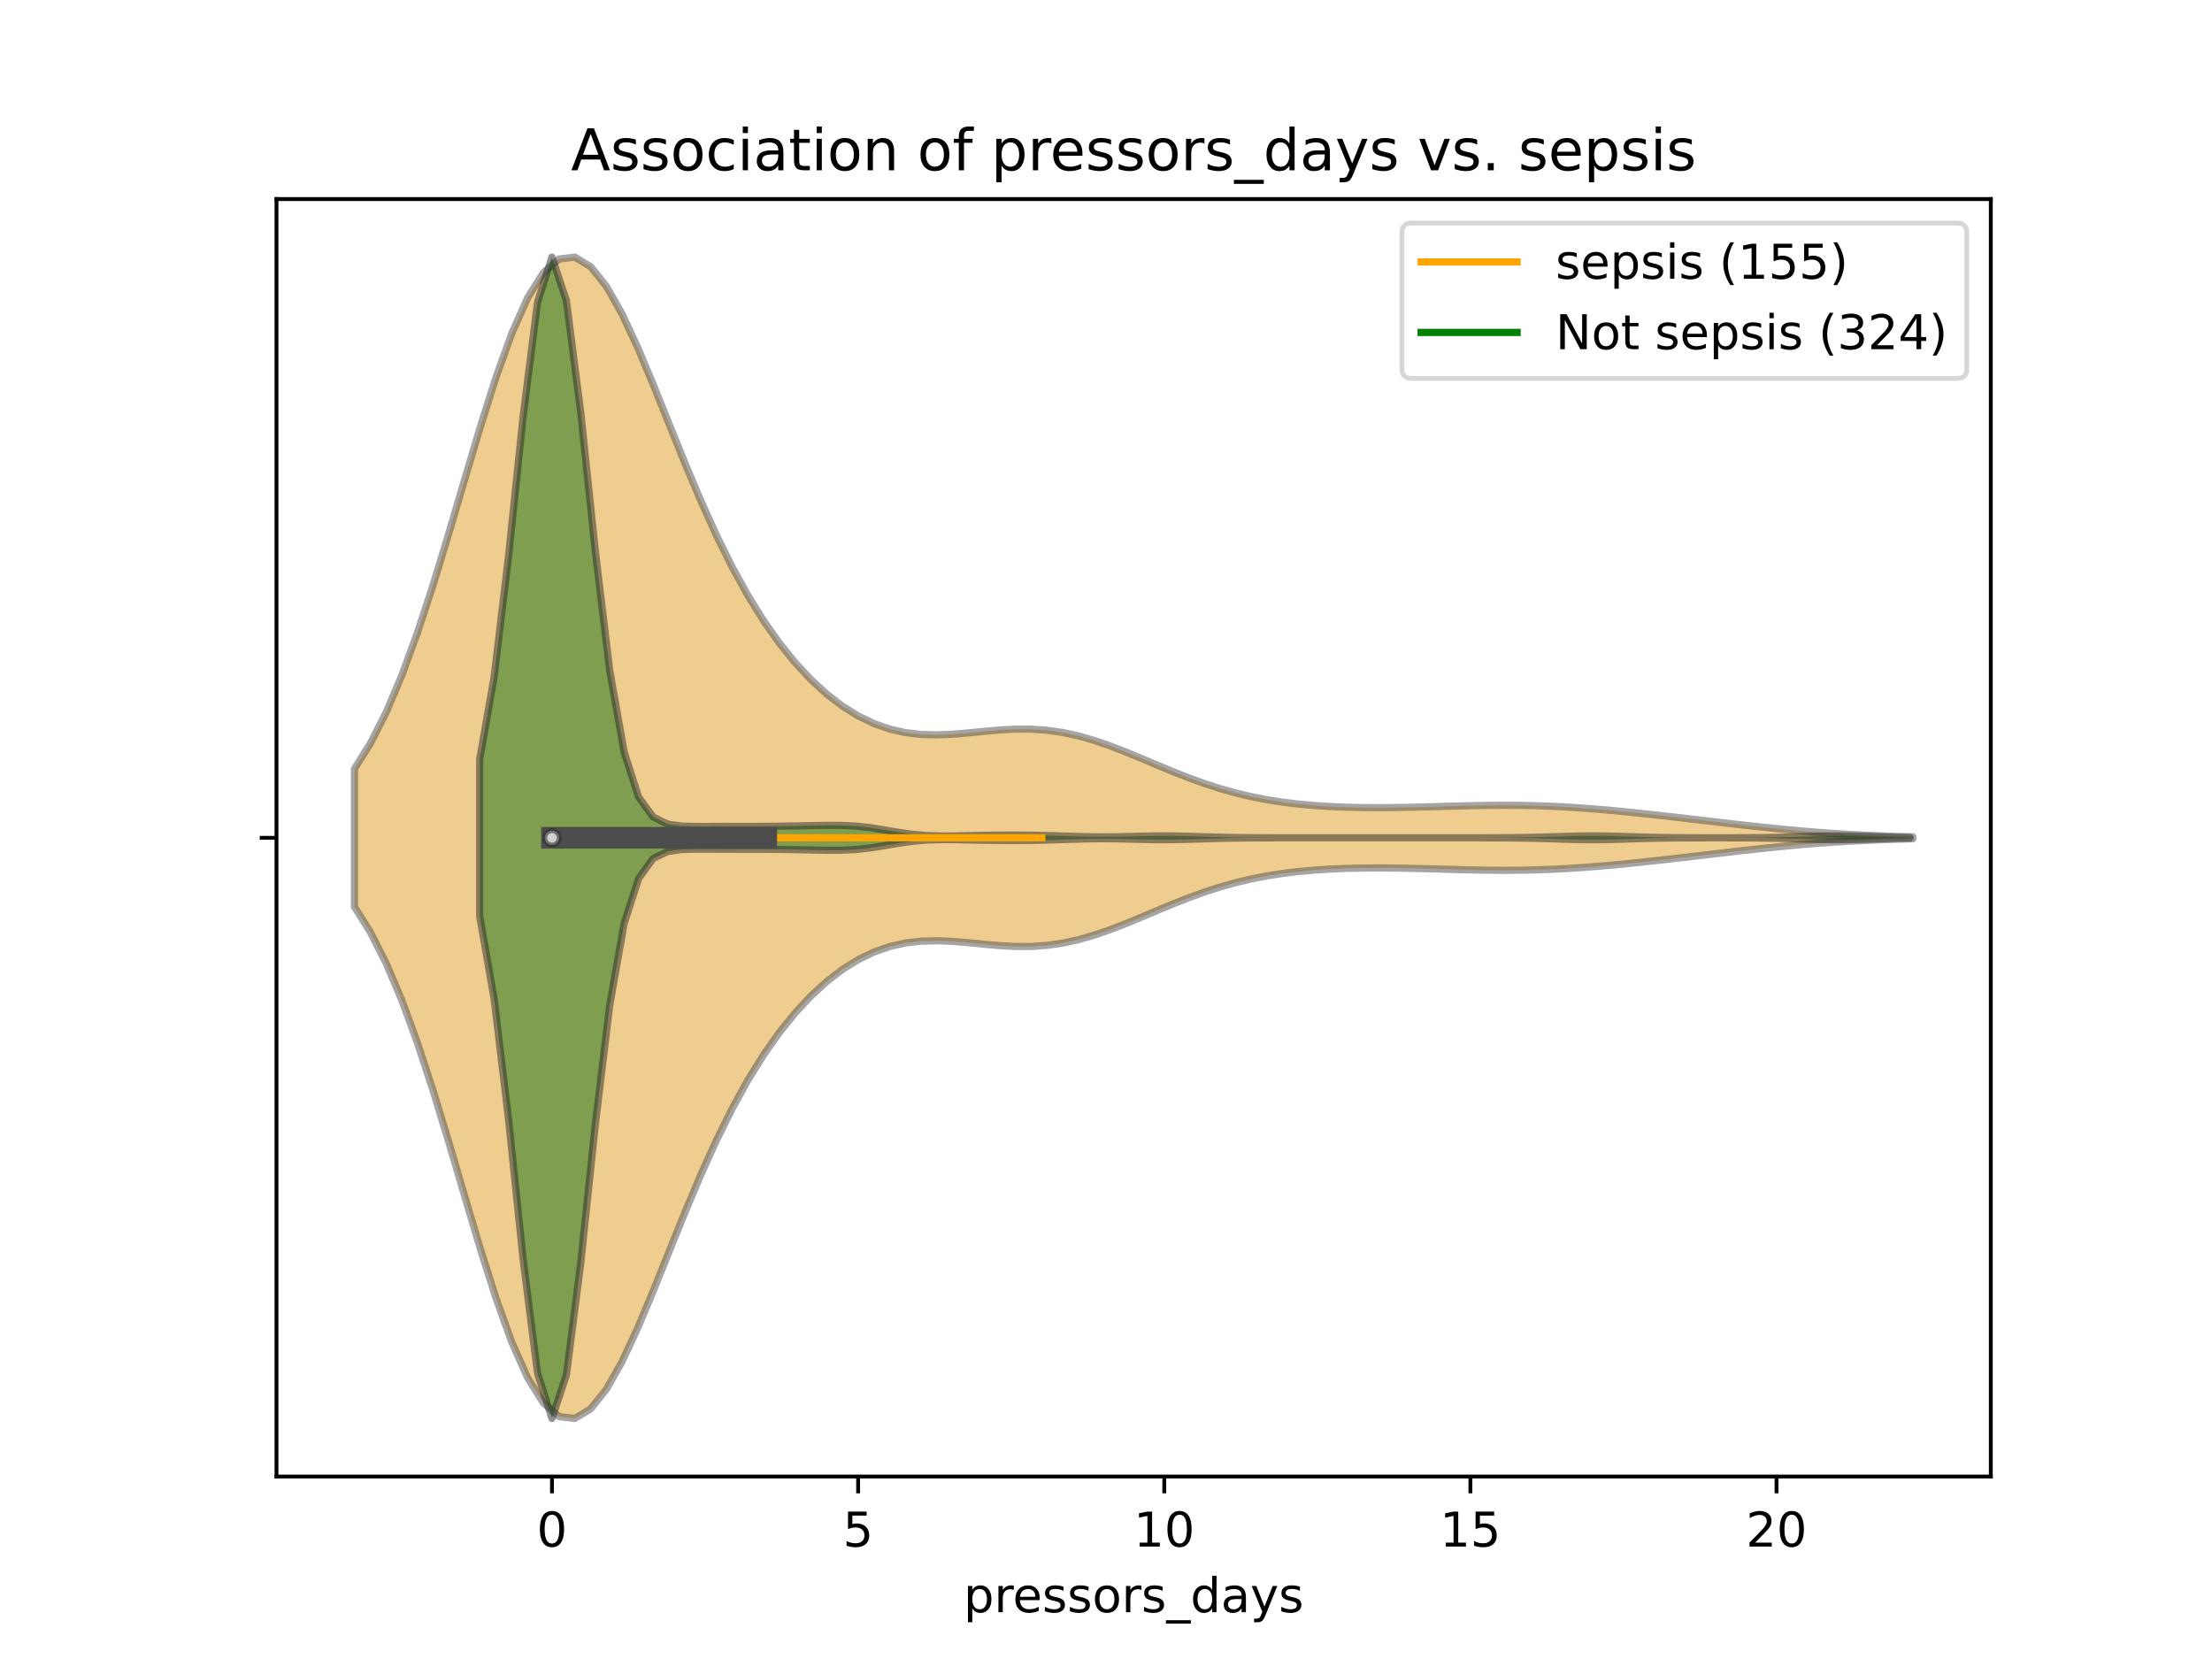 <?xml version="1.0" encoding="utf-8" standalone="no"?>
<!DOCTYPE svg PUBLIC "-//W3C//DTD SVG 1.1//EN"
  "http://www.w3.org/Graphics/SVG/1.1/DTD/svg11.dtd">
<!-- Created with matplotlib (https://matplotlib.org/) -->
<svg height="345.6pt" version="1.1" viewBox="0 0 460.8 345.6" width="460.8pt" xmlns="http://www.w3.org/2000/svg" xmlns:xlink="http://www.w3.org/1999/xlink">
 <defs>
  <style type="text/css">
*{stroke-linecap:butt;stroke-linejoin:round;}
  </style>
 </defs>
 <g id="figure_1">
  <g id="patch_1">
   <path d="M 0 345.6 
L 460.8 345.6 
L 460.8 0 
L 0 0 
z
" style="fill:#ffffff;"/>
  </g>
  <g id="axes_1">
   <g id="patch_2">
    <path d="M 57.6 307.584 
L 414.72 307.584 
L 414.72 41.472 
L 57.6 41.472 
z
" style="fill:#ffffff;"/>
   </g>
   <g id="PolyCollection_1">
    <defs>
     <path d="M 73.833 -156.703 
L 73.833 -185.441 
L 77.112 -190.653 
L 80.391 -197.1 
L 83.671 -204.821 
L 86.95 -213.763 
L 90.229 -223.764 
L 93.509 -234.538 
L 96.788 -245.684 
L 100.067 -256.706 
L 103.347 -267.054 
L 106.626 -276.171 
L 109.905 -283.55 
L 113.185 -288.792 
L 116.464 -291.644 
L 119.743 -292.032 
L 123.023 -290.059 
L 126.302 -285.987 
L 129.581 -280.204 
L 132.861 -273.165 
L 136.14 -265.347 
L 139.42 -257.195 
L 142.699 -249.088 
L 145.978 -241.316 
L 149.258 -234.071 
L 152.537 -227.463 
L 155.816 -221.527 
L 159.096 -216.254 
L 162.375 -211.608 
L 165.654 -207.545 
L 168.934 -204.026 
L 172.213 -201.017 
L 175.492 -198.499 
L 178.772 -196.456 
L 182.051 -194.872 
L 185.33 -193.726 
L 188.61 -192.984 
L 191.889 -192.601 
L 195.168 -192.515 
L 198.448 -192.65 
L 201.727 -192.924 
L 205.006 -193.247 
L 208.286 -193.534 
L 211.565 -193.707 
L 214.844 -193.703 
L 218.124 -193.477 
L 221.403 -193.008 
L 224.682 -192.293 
L 227.962 -191.352 
L 231.241 -190.222 
L 234.52 -188.951 
L 237.8 -187.595 
L 241.079 -186.21 
L 244.358 -184.848 
L 247.638 -183.557 
L 250.917 -182.37 
L 254.196 -181.311 
L 257.476 -180.393 
L 260.755 -179.619 
L 264.034 -178.984 
L 267.314 -178.477 
L 270.593 -178.084 
L 273.872 -177.791 
L 277.152 -177.584 
L 280.431 -177.449 
L 283.71 -177.375 
L 286.99 -177.352 
L 290.269 -177.373 
L 293.548 -177.427 
L 296.828 -177.504 
L 300.107 -177.595 
L 303.386 -177.687 
L 306.666 -177.767 
L 309.945 -177.825 
L 313.224 -177.848 
L 316.504 -177.829 
L 319.783 -177.763 
L 323.062 -177.646 
L 326.342 -177.48 
L 329.621 -177.268 
L 332.9 -177.015 
L 336.18 -176.726 
L 339.459 -176.407 
L 342.739 -176.066 
L 346.018 -175.706 
L 349.297 -175.334 
L 352.577 -174.953 
L 355.856 -174.568 
L 359.135 -174.185 
L 362.415 -173.808 
L 365.694 -173.444 
L 368.973 -173.097 
L 372.253 -172.773 
L 375.532 -172.476 
L 378.811 -172.21 
L 382.091 -171.977 
L 385.37 -171.778 
L 388.649 -171.611 
L 391.929 -171.475 
L 395.208 -171.367 
L 398.487 -171.283 
L 398.487 -170.861 
L 398.487 -170.861 
L 395.208 -170.777 
L 391.929 -170.669 
L 388.649 -170.533 
L 385.37 -170.366 
L 382.091 -170.167 
L 378.811 -169.934 
L 375.532 -169.668 
L 372.253 -169.371 
L 368.973 -169.047 
L 365.694 -168.7 
L 362.415 -168.336 
L 359.135 -167.959 
L 355.856 -167.576 
L 352.577 -167.191 
L 349.297 -166.81 
L 346.018 -166.438 
L 342.739 -166.078 
L 339.459 -165.737 
L 336.18 -165.418 
L 332.9 -165.129 
L 329.621 -164.876 
L 326.342 -164.664 
L 323.062 -164.498 
L 319.783 -164.381 
L 316.504 -164.315 
L 313.224 -164.296 
L 309.945 -164.319 
L 306.666 -164.377 
L 303.386 -164.457 
L 300.107 -164.549 
L 296.828 -164.64 
L 293.548 -164.717 
L 290.269 -164.771 
L 286.99 -164.792 
L 283.71 -164.769 
L 280.431 -164.695 
L 277.152 -164.56 
L 273.872 -164.353 
L 270.593 -164.06 
L 267.314 -163.667 
L 264.034 -163.16 
L 260.755 -162.525 
L 257.476 -161.751 
L 254.196 -160.833 
L 250.917 -159.774 
L 247.638 -158.587 
L 244.358 -157.296 
L 241.079 -155.934 
L 237.8 -154.549 
L 234.52 -153.193 
L 231.241 -151.922 
L 227.962 -150.792 
L 224.682 -149.851 
L 221.403 -149.136 
L 218.124 -148.667 
L 214.844 -148.441 
L 211.565 -148.437 
L 208.286 -148.61 
L 205.006 -148.897 
L 201.727 -149.22 
L 198.448 -149.494 
L 195.168 -149.629 
L 191.889 -149.543 
L 188.61 -149.16 
L 185.33 -148.418 
L 182.051 -147.272 
L 178.772 -145.688 
L 175.492 -143.645 
L 172.213 -141.127 
L 168.934 -138.118 
L 165.654 -134.599 
L 162.375 -130.536 
L 159.096 -125.89 
L 155.816 -120.617 
L 152.537 -114.681 
L 149.258 -108.073 
L 145.978 -100.828 
L 142.699 -93.056 
L 139.42 -84.949 
L 136.14 -76.797 
L 132.861 -68.979 
L 129.581 -61.94 
L 126.302 -56.157 
L 123.023 -52.085 
L 119.743 -50.112 
L 116.464 -50.5 
L 113.185 -53.352 
L 109.905 -58.594 
L 106.626 -65.973 
L 103.347 -75.09 
L 100.067 -85.438 
L 96.788 -96.46 
L 93.509 -107.606 
L 90.229 -118.38 
L 86.95 -128.381 
L 83.671 -137.323 
L 80.391 -145.044 
L 77.112 -151.491 
L 73.833 -156.703 
z
" id="mc7f0cfbb59" style="stroke:#4c4c4c;stroke-opacity:0.5;stroke-width:1.5;"/>
    </defs>
    <g clip-path="url(#pa583d90f8f)">
     <use style="fill:#df9c20;fill-opacity:0.5;stroke:#4c4c4c;stroke-opacity:0.5;stroke-width:1.5;" x="0" xlink:href="#mc7f0cfbb59" y="345.6"/>
    </g>
   </g>
   <g id="PolyCollection_2">
    <defs>
     <path d="M 99.928 -154.728 
L 99.928 -187.416 
L 102.938 -204.635 
L 105.948 -229.819 
L 108.958 -258.731 
L 111.968 -282.583 
L 114.977 -292.032 
L 117.987 -283.006 
L 120.997 -259.523 
L 124.007 -230.9 
L 127.017 -205.939 
L 130.027 -188.919 
L 133.036 -179.569 
L 136.046 -175.404 
L 139.056 -173.92 
L 142.066 -173.512 
L 145.076 -173.436 
L 148.085 -173.438 
L 151.095 -173.453 
L 154.105 -173.46 
L 157.115 -173.46 
L 160.125 -173.469 
L 163.135 -173.501 
L 166.144 -173.553 
L 169.154 -173.614 
L 172.164 -173.665 
L 175.174 -173.66 
L 178.184 -173.522 
L 181.194 -173.199 
L 184.203 -172.721 
L 187.213 -172.206 
L 190.223 -171.785 
L 193.233 -171.532 
L 196.243 -171.446 
L 199.253 -171.469 
L 202.262 -171.535 
L 205.272 -171.594 
L 208.282 -171.627 
L 211.292 -171.634 
L 214.302 -171.615 
L 217.312 -171.566 
L 220.321 -171.485 
L 223.331 -171.388 
L 226.341 -171.305 
L 229.351 -171.266 
L 232.361 -171.285 
L 235.371 -171.349 
L 238.38 -171.425 
L 241.39 -171.472 
L 244.4 -171.463 
L 247.41 -171.399 
L 250.42 -171.305 
L 253.429 -171.213 
L 256.439 -171.145 
L 259.449 -171.104 
L 262.459 -171.084 
L 265.469 -171.076 
L 268.479 -171.073 
L 271.488 -171.072 
L 274.498 -171.072 
L 277.508 -171.072 
L 280.518 -171.072 
L 283.528 -171.072 
L 286.538 -171.072 
L 289.547 -171.072 
L 292.557 -171.072 
L 295.567 -171.072 
L 298.577 -171.072 
L 301.587 -171.072 
L 304.597 -171.073 
L 307.606 -171.074 
L 310.616 -171.08 
L 313.626 -171.094 
L 316.636 -171.125 
L 319.646 -171.181 
L 322.656 -171.264 
L 325.665 -171.36 
L 328.675 -171.441 
L 331.685 -171.474 
L 334.695 -171.446 
L 337.705 -171.369 
L 340.715 -171.272 
L 343.724 -171.187 
L 346.734 -171.129 
L 349.744 -171.096 
L 352.754 -171.081 
L 355.764 -171.075 
L 358.774 -171.075 
L 361.783 -171.08 
L 364.793 -171.095 
L 367.803 -171.127 
L 370.813 -171.184 
L 373.823 -171.269 
L 376.832 -171.365 
L 379.842 -171.444 
L 382.852 -171.475 
L 385.862 -171.443 
L 388.872 -171.364 
L 391.882 -171.268 
L 394.891 -171.184 
L 397.901 -171.126 
L 397.901 -171.018 
L 397.901 -171.018 
L 394.891 -170.96 
L 391.882 -170.876 
L 388.872 -170.78 
L 385.862 -170.701 
L 382.852 -170.669 
L 379.842 -170.7 
L 376.832 -170.779 
L 373.823 -170.875 
L 370.813 -170.96 
L 367.803 -171.017 
L 364.793 -171.049 
L 361.783 -171.064 
L 358.774 -171.069 
L 355.764 -171.069 
L 352.754 -171.063 
L 349.744 -171.048 
L 346.734 -171.015 
L 343.724 -170.957 
L 340.715 -170.872 
L 337.705 -170.775 
L 334.695 -170.698 
L 331.685 -170.67 
L 328.675 -170.703 
L 325.665 -170.784 
L 322.656 -170.88 
L 319.646 -170.963 
L 316.636 -171.019 
L 313.626 -171.05 
L 310.616 -171.064 
L 307.606 -171.07 
L 304.597 -171.071 
L 301.587 -171.072 
L 298.577 -171.072 
L 295.567 -171.072 
L 292.557 -171.072 
L 289.547 -171.072 
L 286.538 -171.072 
L 283.528 -171.072 
L 280.518 -171.072 
L 277.508 -171.072 
L 274.498 -171.072 
L 271.488 -171.072 
L 268.479 -171.071 
L 265.469 -171.068 
L 262.459 -171.06 
L 259.449 -171.04 
L 256.439 -170.999 
L 253.429 -170.931 
L 250.42 -170.839 
L 247.41 -170.745 
L 244.4 -170.681 
L 241.39 -170.672 
L 238.38 -170.719 
L 235.371 -170.795 
L 232.361 -170.859 
L 229.351 -170.878 
L 226.341 -170.839 
L 223.331 -170.756 
L 220.321 -170.659 
L 217.312 -170.578 
L 214.302 -170.529 
L 211.292 -170.51 
L 208.282 -170.517 
L 205.272 -170.55 
L 202.262 -170.609 
L 199.253 -170.675 
L 196.243 -170.698 
L 193.233 -170.612 
L 190.223 -170.359 
L 187.213 -169.938 
L 184.203 -169.423 
L 181.194 -168.945 
L 178.184 -168.622 
L 175.174 -168.484 
L 172.164 -168.479 
L 169.154 -168.53 
L 166.144 -168.591 
L 163.135 -168.643 
L 160.125 -168.675 
L 157.115 -168.684 
L 154.105 -168.684 
L 151.095 -168.691 
L 148.085 -168.706 
L 145.076 -168.708 
L 142.066 -168.632 
L 139.056 -168.224 
L 136.046 -166.74 
L 133.036 -162.575 
L 130.027 -153.225 
L 127.017 -136.205 
L 124.007 -111.244 
L 120.997 -82.621 
L 117.987 -59.138 
L 114.977 -50.112 
L 111.968 -59.561 
L 108.958 -83.413 
L 105.948 -112.325 
L 102.938 -137.509 
L 99.928 -154.728 
z
" id="mf80108c827" style="stroke:#262626;stroke-opacity:0.5;stroke-width:1.5;"/>
    </defs>
    <g clip-path="url(#pa583d90f8f)">
     <use style="fill:#107010;fill-opacity:0.5;stroke:#262626;stroke-opacity:0.5;stroke-width:1.5;" x="0" xlink:href="#mf80108c827" y="345.6"/>
    </g>
   </g>
   <g id="matplotlib.axis_1">
    <g id="xtick_1">
     <g id="line2d_1">
      <defs>
       <path d="M 0 0 
L 0 3.5 
" id="me6d4ee583f" style="stroke:#000000;stroke-width:0.8;"/>
      </defs>
      <g>
       <use style="stroke:#000000;stroke-width:0.8;" x="114.99" xlink:href="#me6d4ee583f" y="307.584"/>
      </g>
     </g>
     <g id="text_1">
      <!-- 0 -->
      <defs>
       <path d="M 31.781 66.406 
Q 24.172 66.406 20.328 58.906 
Q 16.5 51.422 16.5 36.375 
Q 16.5 21.391 20.328 13.891 
Q 24.172 6.391 31.781 6.391 
Q 39.453 6.391 43.281 13.891 
Q 47.125 21.391 47.125 36.375 
Q 47.125 51.422 43.281 58.906 
Q 39.453 66.406 31.781 66.406 
z
M 31.781 74.219 
Q 44.047 74.219 50.516 64.516 
Q 56.984 54.828 56.984 36.375 
Q 56.984 17.969 50.516 8.266 
Q 44.047 -1.422 31.781 -1.422 
Q 19.531 -1.422 13.062 8.266 
Q 6.594 17.969 6.594 36.375 
Q 6.594 54.828 13.062 64.516 
Q 19.531 74.219 31.781 74.219 
z
" id="DejaVuSans-48"/>
      </defs>
      <g transform="translate(111.809 322.182)scale(0.1 -0.1)">
       <use xlink:href="#DejaVuSans-48"/>
      </g>
     </g>
    </g>
    <g id="xtick_2">
     <g id="line2d_2">
      <g>
       <use style="stroke:#000000;stroke-width:0.8;" x="178.764" xlink:href="#me6d4ee583f" y="307.584"/>
      </g>
     </g>
     <g id="text_2">
      <!-- 5 -->
      <defs>
       <path d="M 10.797 72.906 
L 49.516 72.906 
L 49.516 64.594 
L 19.828 64.594 
L 19.828 46.734 
Q 21.969 47.469 24.109 47.828 
Q 26.266 48.188 28.422 48.188 
Q 40.625 48.188 47.75 41.5 
Q 54.891 34.812 54.891 23.391 
Q 54.891 11.625 47.562 5.094 
Q 40.234 -1.422 26.906 -1.422 
Q 22.312 -1.422 17.547 -0.641 
Q 12.797 0.141 7.719 1.703 
L 7.719 11.625 
Q 12.109 9.234 16.797 8.062 
Q 21.484 6.891 26.703 6.891 
Q 35.156 6.891 40.078 11.328 
Q 45.016 15.766 45.016 23.391 
Q 45.016 31 40.078 35.438 
Q 35.156 39.891 26.703 39.891 
Q 22.75 39.891 18.812 39.016 
Q 14.891 38.141 10.797 36.281 
z
" id="DejaVuSans-53"/>
      </defs>
      <g transform="translate(175.582 322.182)scale(0.1 -0.1)">
       <use xlink:href="#DejaVuSans-53"/>
      </g>
     </g>
    </g>
    <g id="xtick_3">
     <g id="line2d_3">
      <g>
       <use style="stroke:#000000;stroke-width:0.8;" x="242.537" xlink:href="#me6d4ee583f" y="307.584"/>
      </g>
     </g>
     <g id="text_3">
      <!-- 10 -->
      <defs>
       <path d="M 12.406 8.297 
L 28.516 8.297 
L 28.516 63.922 
L 10.984 60.406 
L 10.984 69.391 
L 28.422 72.906 
L 38.281 72.906 
L 38.281 8.297 
L 54.391 8.297 
L 54.391 0 
L 12.406 0 
z
" id="DejaVuSans-49"/>
      </defs>
      <g transform="translate(236.175 322.182)scale(0.1 -0.1)">
       <use xlink:href="#DejaVuSans-49"/>
       <use x="63.623" xlink:href="#DejaVuSans-48"/>
      </g>
     </g>
    </g>
    <g id="xtick_4">
     <g id="line2d_4">
      <g>
       <use style="stroke:#000000;stroke-width:0.8;" x="306.311" xlink:href="#me6d4ee583f" y="307.584"/>
      </g>
     </g>
     <g id="text_4">
      <!-- 15 -->
      <g transform="translate(299.949 322.182)scale(0.1 -0.1)">
       <use xlink:href="#DejaVuSans-49"/>
       <use x="63.623" xlink:href="#DejaVuSans-53"/>
      </g>
     </g>
    </g>
    <g id="xtick_5">
     <g id="line2d_5">
      <g>
       <use style="stroke:#000000;stroke-width:0.8;" x="370.085" xlink:href="#me6d4ee583f" y="307.584"/>
      </g>
     </g>
     <g id="text_5">
      <!-- 20 -->
      <defs>
       <path d="M 19.188 8.297 
L 53.609 8.297 
L 53.609 0 
L 7.328 0 
L 7.328 8.297 
Q 12.938 14.109 22.625 23.891 
Q 32.328 33.688 34.812 36.531 
Q 39.547 41.844 41.422 45.531 
Q 43.312 49.219 43.312 52.781 
Q 43.312 58.594 39.234 62.25 
Q 35.156 65.922 28.609 65.922 
Q 23.969 65.922 18.812 64.312 
Q 13.672 62.703 7.812 59.422 
L 7.812 69.391 
Q 13.766 71.781 18.938 73 
Q 24.125 74.219 28.422 74.219 
Q 39.75 74.219 46.484 68.547 
Q 53.219 62.891 53.219 53.422 
Q 53.219 48.922 51.531 44.891 
Q 49.859 40.875 45.406 35.406 
Q 44.188 33.984 37.641 27.219 
Q 31.109 20.453 19.188 8.297 
z
" id="DejaVuSans-50"/>
      </defs>
      <g transform="translate(363.722 322.182)scale(0.1 -0.1)">
       <use xlink:href="#DejaVuSans-50"/>
       <use x="63.623" xlink:href="#DejaVuSans-48"/>
      </g>
     </g>
    </g>
    <g id="text_6">
     <!-- pressors_days -->
     <defs>
      <path d="M 18.109 8.203 
L 18.109 -20.797 
L 9.078 -20.797 
L 9.078 54.688 
L 18.109 54.688 
L 18.109 46.391 
Q 20.953 51.266 25.266 53.625 
Q 29.594 56 35.594 56 
Q 45.562 56 51.781 48.094 
Q 58.016 40.188 58.016 27.297 
Q 58.016 14.406 51.781 6.484 
Q 45.562 -1.422 35.594 -1.422 
Q 29.594 -1.422 25.266 0.953 
Q 20.953 3.328 18.109 8.203 
z
M 48.688 27.297 
Q 48.688 37.203 44.609 42.844 
Q 40.531 48.484 33.406 48.484 
Q 26.266 48.484 22.188 42.844 
Q 18.109 37.203 18.109 27.297 
Q 18.109 17.391 22.188 11.75 
Q 26.266 6.109 33.406 6.109 
Q 40.531 6.109 44.609 11.75 
Q 48.688 17.391 48.688 27.297 
z
" id="DejaVuSans-112"/>
      <path d="M 41.109 46.297 
Q 39.594 47.172 37.812 47.578 
Q 36.031 48 33.891 48 
Q 26.266 48 22.188 43.047 
Q 18.109 38.094 18.109 28.812 
L 18.109 0 
L 9.078 0 
L 9.078 54.688 
L 18.109 54.688 
L 18.109 46.188 
Q 20.953 51.172 25.484 53.578 
Q 30.031 56 36.531 56 
Q 37.453 56 38.578 55.875 
Q 39.703 55.766 41.062 55.516 
z
" id="DejaVuSans-114"/>
      <path d="M 56.203 29.594 
L 56.203 25.203 
L 14.891 25.203 
Q 15.484 15.922 20.484 11.062 
Q 25.484 6.203 34.422 6.203 
Q 39.594 6.203 44.453 7.469 
Q 49.312 8.734 54.109 11.281 
L 54.109 2.781 
Q 49.266 0.734 44.188 -0.344 
Q 39.109 -1.422 33.891 -1.422 
Q 20.797 -1.422 13.156 6.188 
Q 5.516 13.812 5.516 26.812 
Q 5.516 40.234 12.766 48.109 
Q 20.016 56 32.328 56 
Q 43.359 56 49.781 48.891 
Q 56.203 41.797 56.203 29.594 
z
M 47.219 32.234 
Q 47.125 39.594 43.094 43.984 
Q 39.062 48.391 32.422 48.391 
Q 24.906 48.391 20.391 44.141 
Q 15.875 39.891 15.188 32.172 
z
" id="DejaVuSans-101"/>
      <path d="M 44.281 53.078 
L 44.281 44.578 
Q 40.484 46.531 36.375 47.5 
Q 32.281 48.484 27.875 48.484 
Q 21.188 48.484 17.844 46.438 
Q 14.5 44.391 14.5 40.281 
Q 14.5 37.156 16.891 35.375 
Q 19.281 33.594 26.516 31.984 
L 29.594 31.297 
Q 39.156 29.25 43.188 25.516 
Q 47.219 21.781 47.219 15.094 
Q 47.219 7.469 41.188 3.016 
Q 35.156 -1.422 24.609 -1.422 
Q 20.219 -1.422 15.453 -0.562 
Q 10.688 0.297 5.422 2 
L 5.422 11.281 
Q 10.406 8.688 15.234 7.391 
Q 20.062 6.109 24.812 6.109 
Q 31.156 6.109 34.562 8.281 
Q 37.984 10.453 37.984 14.406 
Q 37.984 18.062 35.516 20.016 
Q 33.062 21.969 24.703 23.781 
L 21.578 24.516 
Q 13.234 26.266 9.516 29.906 
Q 5.812 33.547 5.812 39.891 
Q 5.812 47.609 11.281 51.797 
Q 16.75 56 26.812 56 
Q 31.781 56 36.172 55.266 
Q 40.578 54.547 44.281 53.078 
z
" id="DejaVuSans-115"/>
      <path d="M 30.609 48.391 
Q 23.391 48.391 19.188 42.75 
Q 14.984 37.109 14.984 27.297 
Q 14.984 17.484 19.156 11.844 
Q 23.344 6.203 30.609 6.203 
Q 37.797 6.203 41.984 11.859 
Q 46.188 17.531 46.188 27.297 
Q 46.188 37.016 41.984 42.703 
Q 37.797 48.391 30.609 48.391 
z
M 30.609 56 
Q 42.328 56 49.016 48.375 
Q 55.719 40.766 55.719 27.297 
Q 55.719 13.875 49.016 6.219 
Q 42.328 -1.422 30.609 -1.422 
Q 18.844 -1.422 12.172 6.219 
Q 5.516 13.875 5.516 27.297 
Q 5.516 40.766 12.172 48.375 
Q 18.844 56 30.609 56 
z
" id="DejaVuSans-111"/>
      <path d="M 50.984 -16.609 
L 50.984 -23.578 
L -0.984 -23.578 
L -0.984 -16.609 
z
" id="DejaVuSans-95"/>
      <path d="M 45.406 46.391 
L 45.406 75.984 
L 54.391 75.984 
L 54.391 0 
L 45.406 0 
L 45.406 8.203 
Q 42.578 3.328 38.25 0.953 
Q 33.938 -1.422 27.875 -1.422 
Q 17.969 -1.422 11.734 6.484 
Q 5.516 14.406 5.516 27.297 
Q 5.516 40.188 11.734 48.094 
Q 17.969 56 27.875 56 
Q 33.938 56 38.25 53.625 
Q 42.578 51.266 45.406 46.391 
z
M 14.797 27.297 
Q 14.797 17.391 18.875 11.75 
Q 22.953 6.109 30.078 6.109 
Q 37.203 6.109 41.297 11.75 
Q 45.406 17.391 45.406 27.297 
Q 45.406 37.203 41.297 42.844 
Q 37.203 48.484 30.078 48.484 
Q 22.953 48.484 18.875 42.844 
Q 14.797 37.203 14.797 27.297 
z
" id="DejaVuSans-100"/>
      <path d="M 34.281 27.484 
Q 23.391 27.484 19.188 25 
Q 14.984 22.516 14.984 16.5 
Q 14.984 11.719 18.141 8.906 
Q 21.297 6.109 26.703 6.109 
Q 34.188 6.109 38.703 11.406 
Q 43.219 16.703 43.219 25.484 
L 43.219 27.484 
z
M 52.203 31.203 
L 52.203 0 
L 43.219 0 
L 43.219 8.297 
Q 40.141 3.328 35.547 0.953 
Q 30.953 -1.422 24.312 -1.422 
Q 15.922 -1.422 10.953 3.297 
Q 6 8.016 6 15.922 
Q 6 25.141 12.172 29.828 
Q 18.359 34.516 30.609 34.516 
L 43.219 34.516 
L 43.219 35.406 
Q 43.219 41.609 39.141 45 
Q 35.062 48.391 27.688 48.391 
Q 23 48.391 18.547 47.266 
Q 14.109 46.141 10.016 43.891 
L 10.016 52.203 
Q 14.938 54.109 19.578 55.047 
Q 24.219 56 28.609 56 
Q 40.484 56 46.344 49.844 
Q 52.203 43.703 52.203 31.203 
z
" id="DejaVuSans-97"/>
      <path d="M 32.172 -5.078 
Q 28.375 -14.844 24.75 -17.812 
Q 21.141 -20.797 15.094 -20.797 
L 7.906 -20.797 
L 7.906 -13.281 
L 13.188 -13.281 
Q 16.891 -13.281 18.938 -11.516 
Q 21 -9.766 23.484 -3.219 
L 25.094 0.875 
L 2.984 54.688 
L 12.5 54.688 
L 29.594 11.922 
L 46.688 54.688 
L 56.203 54.688 
z
" id="DejaVuSans-121"/>
     </defs>
     <g transform="translate(200.735 335.861)scale(0.1 -0.1)">
      <use xlink:href="#DejaVuSans-112"/>
      <use x="63.477" xlink:href="#DejaVuSans-114"/>
      <use x="102.34" xlink:href="#DejaVuSans-101"/>
      <use x="163.863" xlink:href="#DejaVuSans-115"/>
      <use x="215.963" xlink:href="#DejaVuSans-115"/>
      <use x="268.062" xlink:href="#DejaVuSans-111"/>
      <use x="329.244" xlink:href="#DejaVuSans-114"/>
      <use x="370.357" xlink:href="#DejaVuSans-115"/>
      <use x="422.457" xlink:href="#DejaVuSans-95"/>
      <use x="472.457" xlink:href="#DejaVuSans-100"/>
      <use x="535.934" xlink:href="#DejaVuSans-97"/>
      <use x="597.213" xlink:href="#DejaVuSans-121"/>
      <use x="656.393" xlink:href="#DejaVuSans-115"/>
     </g>
    </g>
   </g>
   <g id="matplotlib.axis_2">
    <g id="ytick_1">
     <g id="line2d_6">
      <defs>
       <path d="M 0 0 
L -3.5 0 
" id="mb795258efd" style="stroke:#000000;stroke-width:0.8;"/>
      </defs>
      <g>
       <use style="stroke:#000000;stroke-width:0.8;" x="57.6" xlink:href="#mb795258efd" y="174.528"/>
      </g>
     </g>
    </g>
   </g>
   <g id="line2d_7">
    <path clip-path="url(#pa583d90f8f)" d="M 114.99 174.528 
L 217.028 174.528 
" style="fill:none;stroke:#ffa500;stroke-linecap:square;stroke-width:1.5;"/>
   </g>
   <g id="line2d_8">
    <path clip-path="url(#pa583d90f8f)" d="M 114.99 174.528 
L 159.631 174.528 
" style="fill:none;stroke:#4c4c4c;stroke-linecap:square;stroke-width:4.5;"/>
   </g>
   <g id="line2d_9">
    <path clip-path="url(#pa583d90f8f)" d="M 114.99 174.528 
L 114.99 174.528 
" style="fill:none;stroke:#008000;stroke-linecap:square;stroke-width:1.5;"/>
   </g>
   <g id="line2d_10">
    <path clip-path="url(#pa583d90f8f)" d="M 114.99 174.528 
L 114.99 174.528 
" style="fill:none;stroke:#262626;stroke-linecap:square;stroke-width:4.5;"/>
   </g>
   <g id="patch_3">
    <path d="M 57.6 307.584 
L 57.6 41.472 
" style="fill:none;stroke:#000000;stroke-linecap:square;stroke-linejoin:miter;stroke-width:0.8;"/>
   </g>
   <g id="patch_4">
    <path d="M 414.72 307.584 
L 414.72 41.472 
" style="fill:none;stroke:#000000;stroke-linecap:square;stroke-linejoin:miter;stroke-width:0.8;"/>
   </g>
   <g id="patch_5">
    <path d="M 57.6 307.584 
L 414.72 307.584 
" style="fill:none;stroke:#000000;stroke-linecap:square;stroke-linejoin:miter;stroke-width:0.8;"/>
   </g>
   <g id="patch_6">
    <path d="M 57.6 41.472 
L 414.72 41.472 
" style="fill:none;stroke:#000000;stroke-linecap:square;stroke-linejoin:miter;stroke-width:0.8;"/>
   </g>
   <g id="PathCollection_1">
    <defs>
     <path d="M 0 1.5 
C 0.398 1.5 0.779 1.342 1.061 1.061 
C 1.342 0.779 1.5 0.398 1.5 0 
C 1.5 -0.398 1.342 -0.779 1.061 -1.061 
C 0.779 -1.342 0.398 -1.5 0 -1.5 
C -0.398 -1.5 -0.779 -1.342 -1.061 -1.061 
C -1.342 -0.779 -1.5 -0.398 -1.5 0 
C -1.5 0.398 -1.342 0.779 -1.061 1.061 
C -0.779 1.342 -0.398 1.5 0 1.5 
z
" id="m582a6bb1f1" style="stroke:#4c4c4c;stroke-opacity:0.5;"/>
    </defs>
    <g clip-path="url(#pa583d90f8f)">
     <use style="fill:#ffffff;fill-opacity:0.5;stroke:#4c4c4c;stroke-opacity:0.5;" x="114.99" xlink:href="#m582a6bb1f1" y="174.528"/>
    </g>
   </g>
   <g id="PathCollection_2">
    <defs>
     <path d="M 0 1.5 
C 0.398 1.5 0.779 1.342 1.061 1.061 
C 1.342 0.779 1.5 0.398 1.5 0 
C 1.5 -0.398 1.342 -0.779 1.061 -1.061 
C 0.779 -1.342 0.398 -1.5 0 -1.5 
C -0.398 -1.5 -0.779 -1.342 -1.061 -1.061 
C -1.342 -0.779 -1.5 -0.398 -1.5 0 
C -1.5 0.398 -1.342 0.779 -1.061 1.061 
C -0.779 1.342 -0.398 1.5 0 1.5 
z
" id="me2d60a3cf3" style="stroke:#262626;stroke-opacity:0.5;"/>
    </defs>
    <g clip-path="url(#pa583d90f8f)">
     <use style="fill:#ffffff;fill-opacity:0.5;stroke:#262626;stroke-opacity:0.5;" x="114.99" xlink:href="#me2d60a3cf3" y="174.528"/>
    </g>
   </g>
   <g id="text_7">
    <!-- Association of pressors_days vs. sepsis -->
    <defs>
     <path d="M 34.188 63.188 
L 20.797 26.906 
L 47.609 26.906 
z
M 28.609 72.906 
L 39.797 72.906 
L 67.578 0 
L 57.328 0 
L 50.688 18.703 
L 17.828 18.703 
L 11.188 0 
L 0.781 0 
z
" id="DejaVuSans-65"/>
     <path d="M 48.781 52.594 
L 48.781 44.188 
Q 44.969 46.297 41.141 47.344 
Q 37.312 48.391 33.406 48.391 
Q 24.656 48.391 19.812 42.844 
Q 14.984 37.312 14.984 27.297 
Q 14.984 17.281 19.812 11.734 
Q 24.656 6.203 33.406 6.203 
Q 37.312 6.203 41.141 7.25 
Q 44.969 8.297 48.781 10.406 
L 48.781 2.094 
Q 45.016 0.344 40.984 -0.531 
Q 36.969 -1.422 32.422 -1.422 
Q 20.062 -1.422 12.781 6.344 
Q 5.516 14.109 5.516 27.297 
Q 5.516 40.672 12.859 48.328 
Q 20.219 56 33.016 56 
Q 37.156 56 41.109 55.141 
Q 45.062 54.297 48.781 52.594 
z
" id="DejaVuSans-99"/>
     <path d="M 9.422 54.688 
L 18.406 54.688 
L 18.406 0 
L 9.422 0 
z
M 9.422 75.984 
L 18.406 75.984 
L 18.406 64.594 
L 9.422 64.594 
z
" id="DejaVuSans-105"/>
     <path d="M 18.312 70.219 
L 18.312 54.688 
L 36.812 54.688 
L 36.812 47.703 
L 18.312 47.703 
L 18.312 18.016 
Q 18.312 11.328 20.141 9.422 
Q 21.969 7.516 27.594 7.516 
L 36.812 7.516 
L 36.812 0 
L 27.594 0 
Q 17.188 0 13.234 3.875 
Q 9.281 7.766 9.281 18.016 
L 9.281 47.703 
L 2.688 47.703 
L 2.688 54.688 
L 9.281 54.688 
L 9.281 70.219 
z
" id="DejaVuSans-116"/>
     <path d="M 54.891 33.016 
L 54.891 0 
L 45.906 0 
L 45.906 32.719 
Q 45.906 40.484 42.875 44.328 
Q 39.844 48.188 33.797 48.188 
Q 26.516 48.188 22.312 43.547 
Q 18.109 38.922 18.109 30.906 
L 18.109 0 
L 9.078 0 
L 9.078 54.688 
L 18.109 54.688 
L 18.109 46.188 
Q 21.344 51.125 25.703 53.562 
Q 30.078 56 35.797 56 
Q 45.219 56 50.047 50.172 
Q 54.891 44.344 54.891 33.016 
z
" id="DejaVuSans-110"/>
     <path id="DejaVuSans-32"/>
     <path d="M 37.109 75.984 
L 37.109 68.5 
L 28.516 68.5 
Q 23.688 68.5 21.797 66.547 
Q 19.922 64.594 19.922 59.516 
L 19.922 54.688 
L 34.719 54.688 
L 34.719 47.703 
L 19.922 47.703 
L 19.922 0 
L 10.891 0 
L 10.891 47.703 
L 2.297 47.703 
L 2.297 54.688 
L 10.891 54.688 
L 10.891 58.5 
Q 10.891 67.625 15.141 71.797 
Q 19.391 75.984 28.609 75.984 
z
" id="DejaVuSans-102"/>
     <path d="M 2.984 54.688 
L 12.5 54.688 
L 29.594 8.797 
L 46.688 54.688 
L 56.203 54.688 
L 35.688 0 
L 23.484 0 
z
" id="DejaVuSans-118"/>
     <path d="M 10.688 12.406 
L 21 12.406 
L 21 0 
L 10.688 0 
z
" id="DejaVuSans-46"/>
    </defs>
    <g transform="translate(118.948 35.472)scale(0.12 -0.12)">
     <use xlink:href="#DejaVuSans-65"/>
     <use x="68.408" xlink:href="#DejaVuSans-115"/>
     <use x="120.508" xlink:href="#DejaVuSans-115"/>
     <use x="172.607" xlink:href="#DejaVuSans-111"/>
     <use x="233.789" xlink:href="#DejaVuSans-99"/>
     <use x="288.77" xlink:href="#DejaVuSans-105"/>
     <use x="316.553" xlink:href="#DejaVuSans-97"/>
     <use x="377.832" xlink:href="#DejaVuSans-116"/>
     <use x="417.041" xlink:href="#DejaVuSans-105"/>
     <use x="444.824" xlink:href="#DejaVuSans-111"/>
     <use x="506.006" xlink:href="#DejaVuSans-110"/>
     <use x="569.385" xlink:href="#DejaVuSans-32"/>
     <use x="601.172" xlink:href="#DejaVuSans-111"/>
     <use x="662.354" xlink:href="#DejaVuSans-102"/>
     <use x="697.559" xlink:href="#DejaVuSans-32"/>
     <use x="729.346" xlink:href="#DejaVuSans-112"/>
     <use x="792.822" xlink:href="#DejaVuSans-114"/>
     <use x="831.686" xlink:href="#DejaVuSans-101"/>
     <use x="893.209" xlink:href="#DejaVuSans-115"/>
     <use x="945.309" xlink:href="#DejaVuSans-115"/>
     <use x="997.408" xlink:href="#DejaVuSans-111"/>
     <use x="1058.59" xlink:href="#DejaVuSans-114"/>
     <use x="1099.703" xlink:href="#DejaVuSans-115"/>
     <use x="1151.803" xlink:href="#DejaVuSans-95"/>
     <use x="1201.803" xlink:href="#DejaVuSans-100"/>
     <use x="1265.279" xlink:href="#DejaVuSans-97"/>
     <use x="1326.559" xlink:href="#DejaVuSans-121"/>
     <use x="1385.738" xlink:href="#DejaVuSans-115"/>
     <use x="1437.838" xlink:href="#DejaVuSans-32"/>
     <use x="1469.625" xlink:href="#DejaVuSans-118"/>
     <use x="1528.805" xlink:href="#DejaVuSans-115"/>
     <use x="1580.904" xlink:href="#DejaVuSans-46"/>
     <use x="1612.691" xlink:href="#DejaVuSans-32"/>
     <use x="1644.479" xlink:href="#DejaVuSans-115"/>
     <use x="1696.578" xlink:href="#DejaVuSans-101"/>
     <use x="1758.102" xlink:href="#DejaVuSans-112"/>
     <use x="1821.578" xlink:href="#DejaVuSans-115"/>
     <use x="1873.678" xlink:href="#DejaVuSans-105"/>
     <use x="1901.461" xlink:href="#DejaVuSans-115"/>
    </g>
   </g>
   <g id="legend_1">
    <g id="patch_7">
     <path d="M 294.045 78.828 
L 407.72 78.828 
Q 409.72 78.828 409.72 76.828 
L 409.72 48.472 
Q 409.72 46.472 407.72 46.472 
L 294.045 46.472 
Q 292.045 46.472 292.045 48.472 
L 292.045 76.828 
Q 292.045 78.828 294.045 78.828 
z
" style="fill:#ffffff;opacity:0.8;stroke:#cccccc;stroke-linejoin:miter;"/>
    </g>
    <g id="line2d_11">
     <path d="M 296.045 54.57 
L 316.045 54.57 
" style="fill:none;stroke:#ffa500;stroke-linecap:square;stroke-width:1.5;"/>
    </g>
    <g id="line2d_12"/>
    <g id="text_8">
     <!-- sepsis (155) -->
     <defs>
      <path d="M 31 75.875 
Q 24.469 64.656 21.281 53.656 
Q 18.109 42.672 18.109 31.391 
Q 18.109 20.125 21.312 9.062 
Q 24.516 -2 31 -13.188 
L 23.188 -13.188 
Q 15.875 -1.703 12.234 9.375 
Q 8.594 20.453 8.594 31.391 
Q 8.594 42.281 12.203 53.312 
Q 15.828 64.359 23.188 75.875 
z
" id="DejaVuSans-40"/>
      <path d="M 8.016 75.875 
L 15.828 75.875 
Q 23.141 64.359 26.781 53.312 
Q 30.422 42.281 30.422 31.391 
Q 30.422 20.453 26.781 9.375 
Q 23.141 -1.703 15.828 -13.188 
L 8.016 -13.188 
Q 14.5 -2 17.703 9.062 
Q 20.906 20.125 20.906 31.391 
Q 20.906 42.672 17.703 53.656 
Q 14.5 64.656 8.016 75.875 
z
" id="DejaVuSans-41"/>
     </defs>
     <g transform="translate(324.045 58.07)scale(0.1 -0.1)">
      <use xlink:href="#DejaVuSans-115"/>
      <use x="52.1" xlink:href="#DejaVuSans-101"/>
      <use x="113.623" xlink:href="#DejaVuSans-112"/>
      <use x="177.1" xlink:href="#DejaVuSans-115"/>
      <use x="229.199" xlink:href="#DejaVuSans-105"/>
      <use x="256.982" xlink:href="#DejaVuSans-115"/>
      <use x="309.082" xlink:href="#DejaVuSans-32"/>
      <use x="340.869" xlink:href="#DejaVuSans-40"/>
      <use x="379.883" xlink:href="#DejaVuSans-49"/>
      <use x="443.506" xlink:href="#DejaVuSans-53"/>
      <use x="507.129" xlink:href="#DejaVuSans-53"/>
      <use x="570.752" xlink:href="#DejaVuSans-41"/>
     </g>
    </g>
    <g id="line2d_13">
     <path d="M 296.045 69.249 
L 316.045 69.249 
" style="fill:none;stroke:#008000;stroke-linecap:square;stroke-width:1.5;"/>
    </g>
    <g id="line2d_14"/>
    <g id="text_9">
     <!-- Not sepsis (324) -->
     <defs>
      <path d="M 9.812 72.906 
L 23.094 72.906 
L 55.422 11.922 
L 55.422 72.906 
L 64.984 72.906 
L 64.984 0 
L 51.703 0 
L 19.391 60.984 
L 19.391 0 
L 9.812 0 
z
" id="DejaVuSans-78"/>
      <path d="M 40.578 39.312 
Q 47.656 37.797 51.625 33 
Q 55.609 28.219 55.609 21.188 
Q 55.609 10.406 48.188 4.484 
Q 40.766 -1.422 27.094 -1.422 
Q 22.516 -1.422 17.656 -0.516 
Q 12.797 0.391 7.625 2.203 
L 7.625 11.719 
Q 11.719 9.328 16.594 8.109 
Q 21.484 6.891 26.812 6.891 
Q 36.078 6.891 40.938 10.547 
Q 45.797 14.203 45.797 21.188 
Q 45.797 27.641 41.281 31.266 
Q 36.766 34.906 28.719 34.906 
L 20.219 34.906 
L 20.219 43.016 
L 29.109 43.016 
Q 36.375 43.016 40.234 45.922 
Q 44.094 48.828 44.094 54.297 
Q 44.094 59.906 40.109 62.906 
Q 36.141 65.922 28.719 65.922 
Q 24.656 65.922 20.016 65.031 
Q 15.375 64.156 9.812 62.312 
L 9.812 71.094 
Q 15.438 72.656 20.344 73.438 
Q 25.25 74.219 29.594 74.219 
Q 40.828 74.219 47.359 69.109 
Q 53.906 64.016 53.906 55.328 
Q 53.906 49.266 50.438 45.094 
Q 46.969 40.922 40.578 39.312 
z
" id="DejaVuSans-51"/>
      <path d="M 37.797 64.312 
L 12.891 25.391 
L 37.797 25.391 
z
M 35.203 72.906 
L 47.609 72.906 
L 47.609 25.391 
L 58.016 25.391 
L 58.016 17.188 
L 47.609 17.188 
L 47.609 0 
L 37.797 0 
L 37.797 17.188 
L 4.891 17.188 
L 4.891 26.703 
z
" id="DejaVuSans-52"/>
     </defs>
     <g transform="translate(324.045 72.749)scale(0.1 -0.1)">
      <use xlink:href="#DejaVuSans-78"/>
      <use x="74.805" xlink:href="#DejaVuSans-111"/>
      <use x="135.986" xlink:href="#DejaVuSans-116"/>
      <use x="175.195" xlink:href="#DejaVuSans-32"/>
      <use x="206.982" xlink:href="#DejaVuSans-115"/>
      <use x="259.082" xlink:href="#DejaVuSans-101"/>
      <use x="320.605" xlink:href="#DejaVuSans-112"/>
      <use x="384.082" xlink:href="#DejaVuSans-115"/>
      <use x="436.182" xlink:href="#DejaVuSans-105"/>
      <use x="463.965" xlink:href="#DejaVuSans-115"/>
      <use x="516.064" xlink:href="#DejaVuSans-32"/>
      <use x="547.852" xlink:href="#DejaVuSans-40"/>
      <use x="586.865" xlink:href="#DejaVuSans-51"/>
      <use x="650.488" xlink:href="#DejaVuSans-50"/>
      <use x="714.111" xlink:href="#DejaVuSans-52"/>
      <use x="777.734" xlink:href="#DejaVuSans-41"/>
     </g>
    </g>
   </g>
  </g>
 </g>
 <defs>
  <clipPath id="pa583d90f8f">
   <rect height="266.112" width="357.12" x="57.6" y="41.472"/>
  </clipPath>
 </defs>
</svg>
